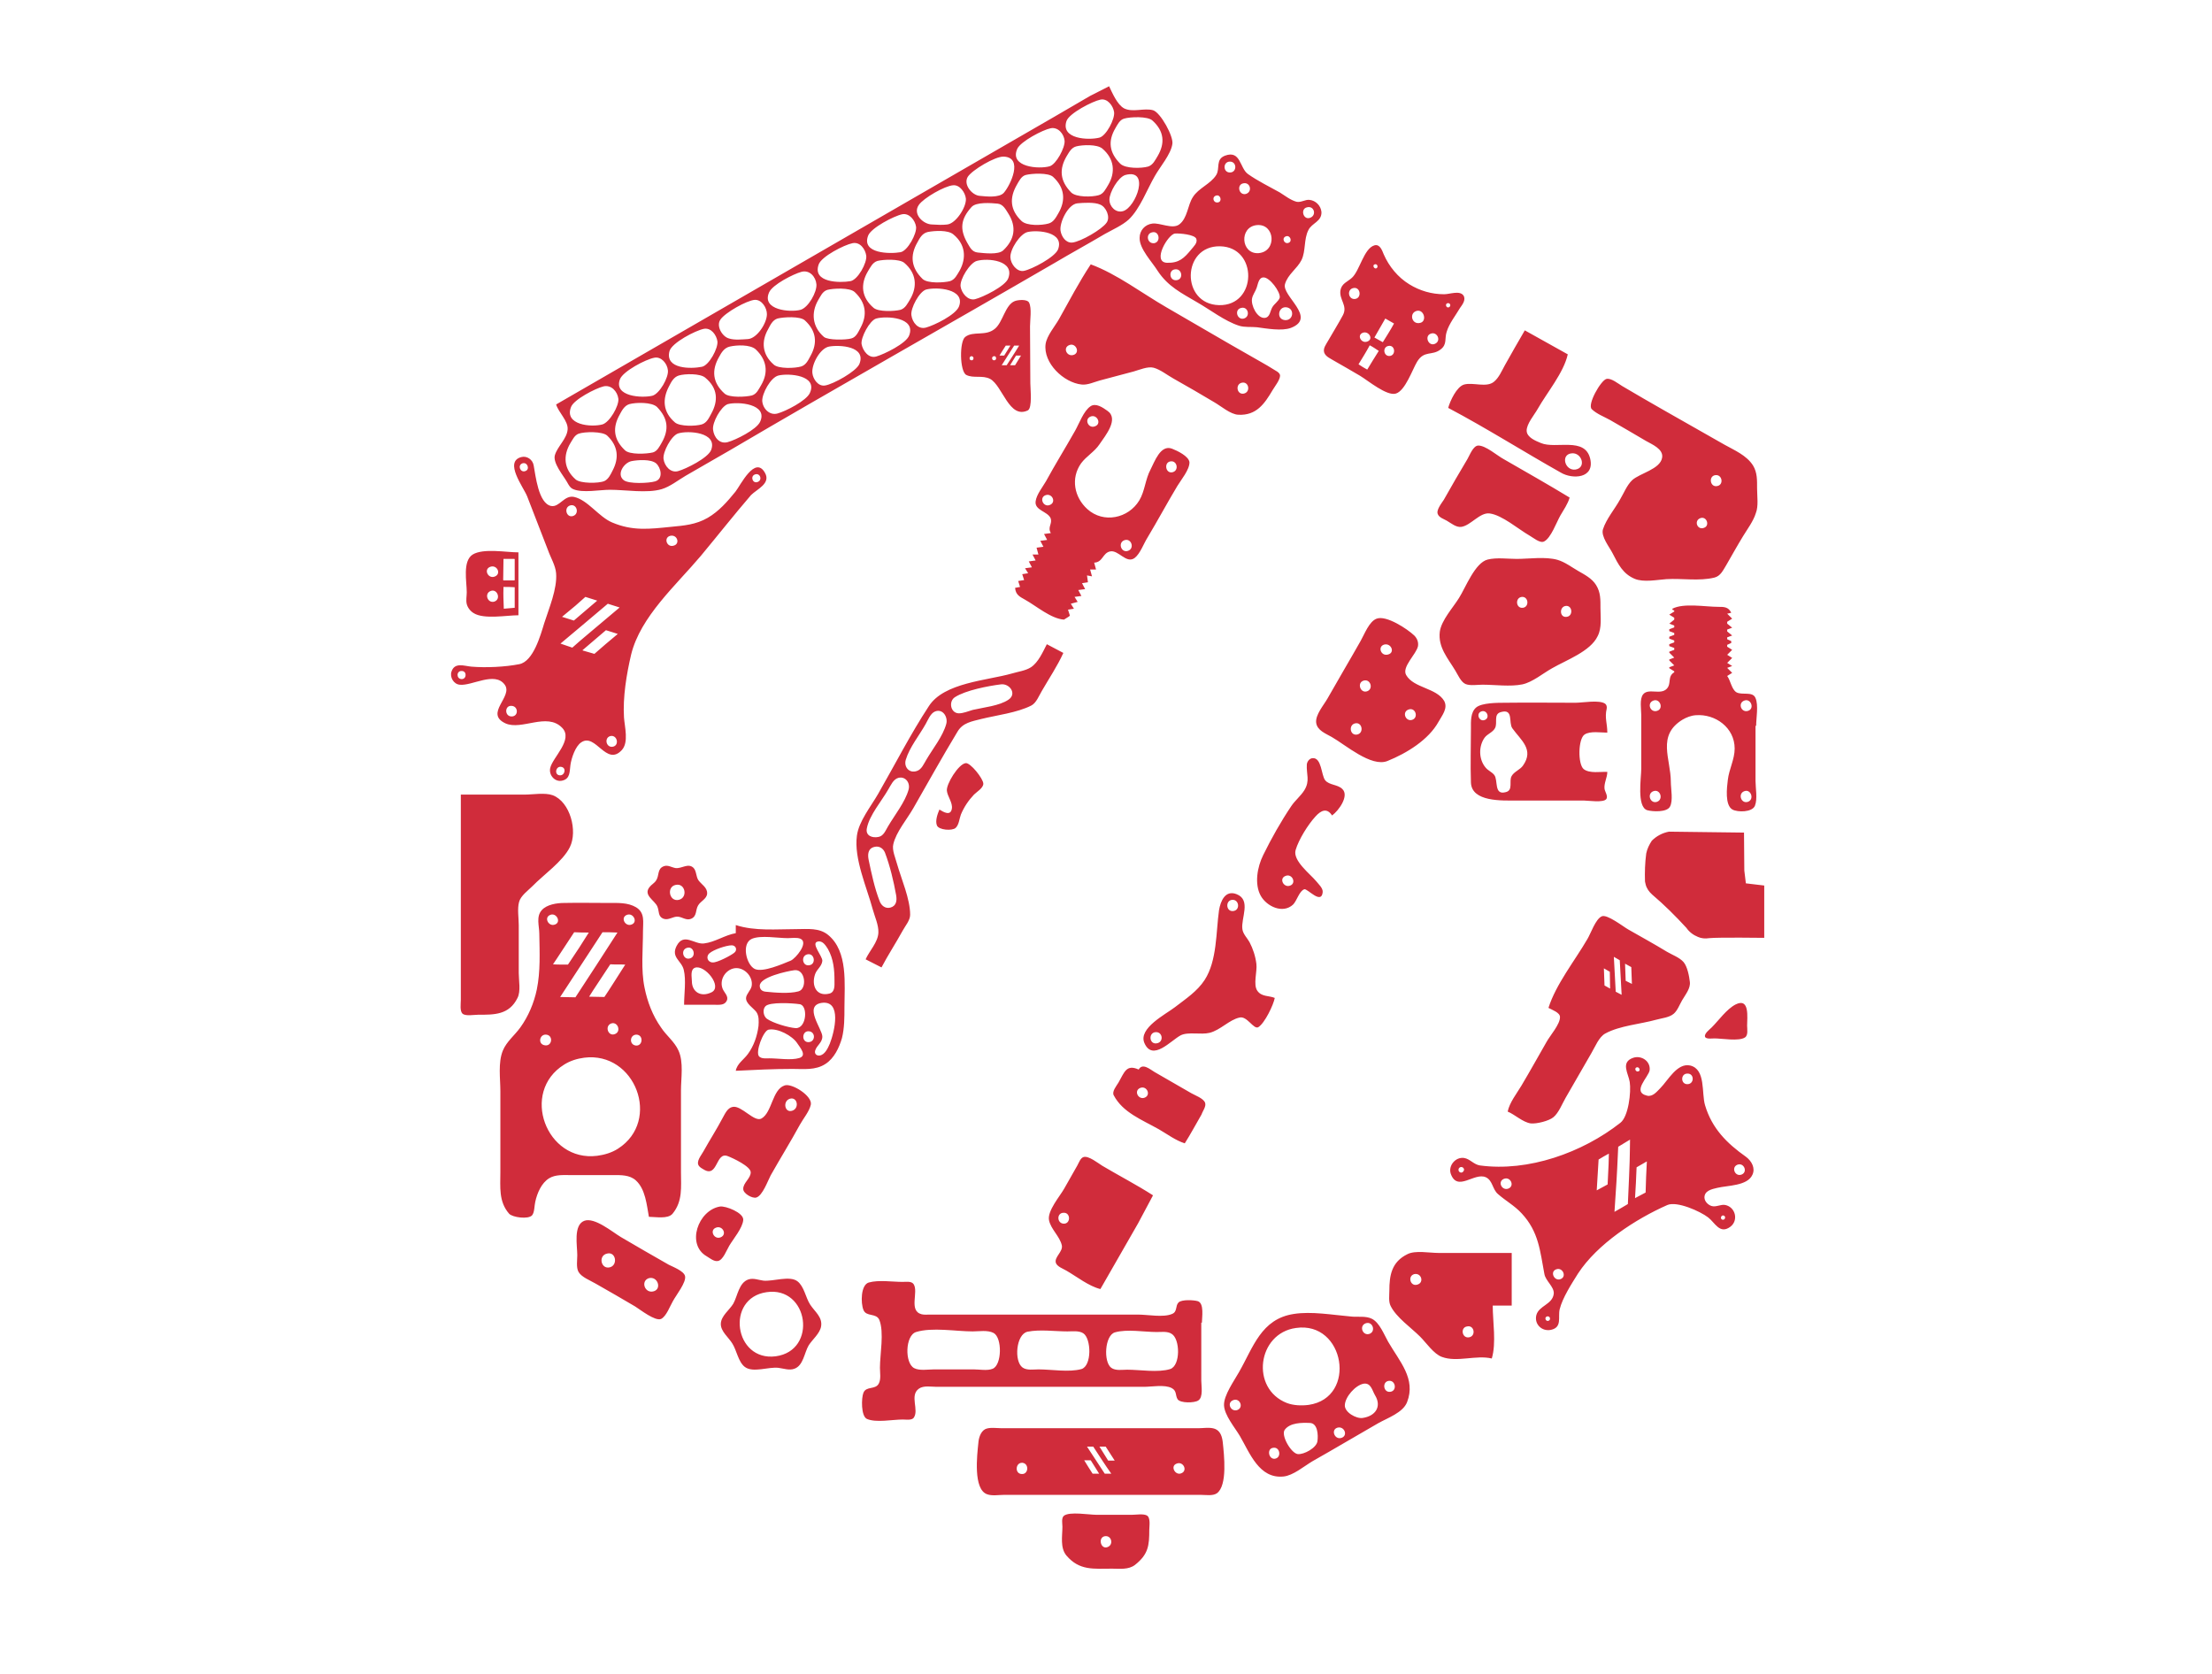 <?xml version="1.0" encoding="utf-8"?>
<!-- Generator: Adobe Illustrator 25.4.1, SVG Export Plug-In . SVG Version: 6.00 Build 0)  -->
<svg version="1.1"
	 id="Red_Parts" inkscape:version="1.1 (c68e22c387, 2021-05-23)" xmlns:inkscape="http://www.inkscape.org/namespaces/inkscape" xmlns:sodipodi="http://sodipodi.sourceforge.net/DTD/sodipodi-0.dtd" xmlns:svg="http://www.w3.org/2000/svg"
	 xmlns="http://www.w3.org/2000/svg" xmlns:xlink="http://www.w3.org/1999/xlink" x="0px" y="0px" viewBox="0 0 710.4 537.6"
	 style="enable-background:new 0 0 710.4 537.6;" xml:space="preserve">
<style type="text/css">
	.st0{fill:#D02C3B;}
</style>
<path class="st0" d="M370.3,35.4c-2.9-0.8-6.5,0.8-9.3-0.6c-2.2-1.2-3.8-5-4.8-7.1l-6.1,3.1l-11.5,6.7l-36.2,20.9l-123.8,71.5
	c0.8,2.6,3.9,5.3,3.7,8c-0.2,3-3.3,5.5-4.1,8.3c-0.7,2.5,2.7,6.5,3.9,8.6c0.5,0.9,1,1.9,2,2.3c3,1.3,8.5,0.2,11.8,0.2
	c5,0,11.9,1.2,16.6-0.2c2.7-0.8,5.3-2.9,7.7-4.3c4.8-2.8,9.6-5.5,14.4-8.3c34.5-20.3,69.4-39.9,104-60c5.4-3.2,10.9-6.2,16.3-9.4
	c2.5-1.4,5.5-2.7,7.6-4.6c3.6-3.4,5.9-9.7,8.4-14c1.7-3,5.1-6.9,5.6-10.2C377,43.9,372.7,36.1,370.3,35.4z M342.5,38.9
	c0.8-2.5,8.4-6.4,10.9-6.9c2.3-0.5,4.1,2,4.4,4c0.3,2.2-2.5,7.6-4.7,8.2C349.6,45.1,340.6,44.7,342.5,38.9z M326.7,47.8
	c1.1-2.4,8.2-6.1,10.7-6.6h0c2.4-0.5,4.3,1.8,4.5,4c0.2,2.2-2.7,7.6-4.8,8.2C333.7,54.4,324.1,53.7,326.7,47.8z M230.9,114.7
	c0.8-1.5,1.7-3,3.5-3.4c2.2-0.5,6.5-0.7,8.3,0.9c3.6,3.4,4.1,7.4,1.8,11.4c-0.8,1.3-1.4,2.9-3,3.4c-1.9,0.5-7.3,0.8-8.8-0.6
	C228.8,122.9,228.5,118.9,230.9,114.7z M228.4,132.9c-0.7,1.3-1.4,2.9-3,3.4c-2,0.6-7,0.7-8.6-0.6c-4-3.4-4.1-7.6-1.9-11.7
	c0.7-1.4,1.5-2.9,3.1-3.4c2-0.6,6.9-0.7,8.5,0.7C230.6,124.7,230.7,128.8,228.4,132.9z M246.7,105.7c0.7-1.3,1.4-2.9,3-3.4
	c2-0.5,7.3-0.8,8.8,0.6c3.7,3.4,4.1,7.3,1.8,11.4c-0.7,1.3-1.4,2.9-3,3.4c-2,0.6-7.3,0.8-8.8-0.6
	C244.8,113.9,244.4,109.7,246.7,105.7z M262.7,96.5c0.8-1.3,1.4-2.9,3-3.4c1.9-0.5,7.2-0.8,8.8,0.7c3.6,3.4,4.1,7.3,1.9,11.4
	c-0.7,1.3-1.4,3.1-3,3.5c-1.7,0.5-7.5,0.6-8.8-0.5C260.8,104.9,260.5,100.4,262.7,96.5z M278.7,87.2c0.8-1.3,1.5-2.9,3.1-3.4
	c2-0.5,7-0.7,8.6,0.6c3.9,3.3,4.3,7.6,1.9,11.7c-0.8,1.3-1.5,2.9-3.1,3.4c-2,0.5-7,0.7-8.6-0.6C276.6,95.5,276.3,91.3,278.7,87.2z
	 M294.6,77.9c0.8-1.5,1.6-3,3.4-3.4c2.1-0.4,6.5-0.7,8.2,0.8c3.9,3.2,4.2,7.6,2,11.6c-0.8,1.3-1.5,2.9-3.1,3.4
	c-2,0.5-7.2,0.8-8.8-0.7C292.6,86,292.2,82.1,294.6,77.9z M312,66.5c1.5-1.7,6.3-1.3,8.4-1.1h0c1.8,0.2,2.6,1.9,3.5,3.3
	c2.6,4.2,2,8.2-1.7,11.7c-1.6,1.5-6.1,0.9-8.2,0.7c-1.9-0.2-2.5-1.7-3.4-3.2C308.2,73.6,308.5,70.4,312,66.5z M326.6,59.3
	c0.7-1.2,1.4-2.7,2.8-3.1h0c1.9-0.5,7.3-0.8,8.8,0.6c3.8,3.5,4.1,7.6,1.7,11.7c-0.8,1.4-1.6,2.9-3.2,3.3c-2.1,0.6-6.9,0.8-8.6-0.8
	C324.4,67.5,324.1,63.6,326.6,59.3z M310.8,56.8c1.4-2.2,8.8-6.6,11.5-6.5c6.5,0.2,2.2,9.2,0.1,11.6c-1.5,1.7-5.7,1.2-7.8,1
	C312.2,62.7,309.3,59.3,310.8,56.8z M295.1,65.8c1.5-2.2,8.3-6.1,11-6.3c2.2-0.2,3.9,2.4,4.1,4.3c0.2,2.7-3.2,8-6,8.3
	c-1.6,0.2-3.2,0.1-4.8,0C296.5,72.1,293,68.7,295.1,65.8z M278.8,75.7c0.9-2.5,8.4-6.4,11-6.9c2.3-0.4,4.1,2,4.4,4
	c0.3,2.2-2.7,7.8-5,8.2C285.8,81.6,276.6,81.5,278.8,75.7z M262.9,85c0.8-2.6,8.3-6.4,10.9-6.9c2.4-0.5,4.1,1.9,4.4,4
	c0.3,2.3-2.7,7.8-5.1,8.2C269.7,90.9,260.9,90.8,262.9,85z M247,93.9c1.1-2.5,7.8-5.9,10.4-6.6c2.6-0.7,4.6,1.6,4.8,4
	c0.2,2.5-2.6,7.5-5.1,8.2C253.8,100.4,244.5,99.6,247,93.9z M231.4,102.6c1.5-2.2,8.4-6.1,11-6.3c2.3-0.1,3.9,2.6,3.9,4.6
	c0,2.9-3.2,7.8-6.1,8c-1.8,0.1-4.3,0.4-6.1-0.2C231.9,108.1,229.9,104.6,231.4,102.6z M215,112.8c0.7-2.7,8.4-6.7,11.1-7.2h0
	c2.3-0.4,4,2,4.3,4c0.3,2.2-2.7,7.8-5,8.2C222,118.5,213.5,118.6,215,112.8z M199.1,121.8c1-2.6,8.3-6.4,11-6.9
	c2.3-0.5,4.2,1.9,4.4,4c0.3,2.3-2.7,7.6-5,8.2C206.2,127.9,197,127.4,199.1,121.8z M183.4,130.7c0.9-2.4,7.9-6,10.4-6.6h0
	c2.5-0.6,4.5,1.6,4.8,4c0.2,2.3-2.8,7.5-5.1,8.2C189.9,137.3,181.1,136.5,183.4,130.7z M196.7,151.2c-0.6,1.2-1.3,2.7-2.6,3.3
	c-1.9,0.8-7.7,0.8-9.2-0.5c-3.9-3.4-4.1-7.7-1.7-11.7c0.7-1.1,1.3-2.5,2.6-3c1.9-0.7,7.7-0.8,9.2,0.6
	C198.5,143.2,198.9,147.1,196.7,151.2z M210.4,154.6c-2,0.6-8.5,0.9-10.1-0.4c-2.4-1.9,0.1-5.6,2.5-6.1c2-0.4,6.2-0.7,7.9,0.7
	C212.3,150.2,213.1,153.8,210.4,154.6z M212.5,142.2c-0.7,1.2-1.4,2.7-2.8,3.1c-2,0.5-7.5,0.8-9-0.7c-3.7-3.5-4-7.3-1.7-11.4
	c0.7-1.3,1.5-2.9,3.1-3.4c2.1-0.6,7.2-0.7,8.9,0.9C214.6,134.4,214.9,138,212.5,142.2z M228.4,144.5c-1,2.6-8.1,6.1-10.6,6.8
	c-2.4,0.7-4.4-1.6-4.7-3.9c-0.3-2.2,2.5-7.5,4.7-8.2C221,138.2,230.5,138.8,228.4,144.5z M244.1,135.5c-1.2,2.5-7.8,5.8-10.4,6.5
	c-2.6,0.7-4.4-1.5-4.7-4c-0.3-2.3,2.5-7.4,4.7-8.2C237,128.9,246.8,129.7,244.1,135.5z M260.1,126.2c-1.1,2.5-7.8,5.9-10.4,6.6
	c-2.5,0.7-4.7-1.5-4.9-4c-0.1-2.4,2.7-7.6,5.2-8.2v0C253.3,119.8,262.7,120.5,260.1,126.2z M276,116.9c-1,2.4-8.4,6.5-11,6.9
	c-2.2,0.4-3.9-2-4.1-4c-0.3-2.8,2.5-8,5.4-8.5v0C269.7,110.7,278.3,111.2,276,116.9z M292,107.7c-0.9,2.6-8.1,6.1-10.6,6.8
	c-2.4,0.7-4.3-1.8-4.7-4c-0.3-2.1,2.6-7.6,4.7-8.2C284.7,101.4,294.2,101.9,292,107.7z M308,98.4c-1,2.7-8,6.1-10.6,6.8
	c-2.5,0.7-4.4-1.6-4.7-4c-0.3-2.2,2.5-7.5,4.7-8.2h0C300.7,92.1,310.1,92.7,308,98.4z M323.8,89.4c-0.9,2.5-8.2,6.1-10.7,6.7
	c-2.3,0.5-4.3-2-4.6-4.1c-0.3-2.3,3-7.6,5.2-8.2C317.2,82.8,326,83.6,323.8,89.4z M339.8,80.1c-1,2.5-8.4,6.4-11,6.9
	c-2.2,0.4-4.2-2.2-4.3-4.3c-0.2-2.5,3.1-7.7,5.6-8.2C333.4,73.8,341.9,74.5,339.8,80.1z M355.4,71.5c-1.5,2.2-8.3,6.1-11,6.4
	c-2.1,0.2-3.5-1.9-3.8-3.8c-0.4-2.6,2.4-8.5,5.4-8.8h0c1.9-0.2,5.6-0.4,7.3,0.4C355.2,66.4,356.7,69.7,355.4,71.5z M352.8,62.7
	c-2.1,0.6-7.2,0.7-8.8-0.9c-3.6-3.7-3.9-7.5-1.4-11.7c0.8-1.3,1.5-2.7,3.1-3.1c2-0.5,6.6-0.7,8.3,0.7c3.9,3.3,4.3,7.7,1.9,11.7
	C355.1,60.7,354.4,62.3,352.8,62.7z M360.7,67.8c-2.3,0.7-4.4-1.4-4.4-3.7c0-2.3,2.8-7.2,5.1-7.9C369.5,54,364.8,66.6,360.7,67.8z
	 M371.8,50.1c-0.8,1.3-1.5,2.9-3.1,3.4c-2.1,0.6-7.2,0.7-8.9-0.9c-3.6-3.6-4-7.3-1.6-11.4c0.7-1.2,1.4-2.7,2.8-3.1
	c2-0.6,7.6-0.8,9.1,0.6C373.9,42.1,374.2,46,371.8,50.1z M231.2,387.5c-7,1.2-10.9,12.2-4.2,16c1,0.6,2.3,1.7,3.5,1.5
	c1.7-0.2,2.9-3.6,3.7-4.9c1.3-2.2,4.3-5.7,4.5-8.3C238.9,389.5,233,387.2,231.2,387.5z M231.4,397.4c-2.1,0.8-3.6-2.3-1.5-3.1
	C232,393.4,233.7,396.5,231.4,397.4z M252,348.6c-4,1.3-4,8.6-7.4,10.6c-2.3,1.4-6.5-4.3-9.3-3.7c-1.7,0.3-2.5,2.3-3.3,3.7
	c-1.9,3.6-4.1,7-6.1,10.6c-0.7,1.3-2.5,3.3-1.4,4.7c0.4,0.5,1,0.8,1.5,1.1c4.6,2.8,3.8-5.8,7.7-4.3c1.6,0.6,7.4,3.3,7.4,5.2
	c0,2-2.5,3.4-2.4,5.4c0,1.4,2.9,3.1,4.2,2.7c2-0.6,3.7-5.4,4.6-7.1c3.1-5.5,6.4-10.8,9.4-16.3c1.1-2,3-4.2,3.5-6.4
	C261,352,254.3,347.8,252,348.6z M254.5,356.7c-2.5,0.9-3.2-3-0.9-3.8C256.1,352.1,256.8,355.9,254.5,356.7z M220,409.8
	c-0.4-1.6-3.8-2.9-5.2-3.6c-5.1-2.9-10.3-5.9-15.4-8.9c-2.7-1.6-8.5-6.5-11.8-5.2c-3.5,1.4-2.2,8-2.2,11c0,1.6-0.4,4,0.4,5.4
	c1,1.7,3.7,2.7,5.4,3.7c4.3,2.4,8.5,4.9,12.8,7.4c1.6,1,6.4,4.8,8.3,4c1.7-0.8,2.9-4.2,3.8-5.7C217.1,416,220.5,411.8,220,409.8z
	 M195.9,407c-2.9,0.8-3.9-3.8-0.9-4.4C197.8,401.9,198.5,406.3,195.9,407z M210,414.7c-2.9,0.9-4.4-3.3-1.6-4.2
	C211.2,409.8,212.6,413.9,210,414.7z M260.2,419c-1.5-2.3-1.9-5.8-4.1-7.5c-2.5-1.9-7.8,0.1-10.9-0.2c-1.6-0.2-3.2-0.9-4.8-0.4l0,0
	c-3.1,1-3.5,5.3-4.9,7.8c-1.2,2-3.9,3.9-4,6.4c-0.1,2.5,2.5,4.4,3.7,6.4c1.4,2.2,1.9,5.9,4,7.5c2.6,2,7.7-0.1,10.8,0.3
	c1.6,0.2,3.5,0.9,5.1,0.3c2.9-1,3.2-5.1,4.6-7.5c1.2-1.9,3.6-3.8,4-6.1C264.2,423,261.7,421.3,260.2,419z M249.1,435.6
	c-13.3,1.7-16.2-18.7-2.9-20.6C259.7,413,262.7,433.8,249.1,435.6z M386,424.8c0-1.7,0.8-6.2-1.3-6.9c-1.3-0.4-5.2-0.6-6.2,0.4
	c-1.1,1.1-0.3,3-2.1,3.7c-2.8,1.2-7.8,0.2-10.9,0.2h-66.9c-0.8,0-1.8,0.1-2.6-0.1c-4.3-1.1-0.9-7.2-2.6-9.7c-0.7-1-2.4-0.7-3.5-0.7
	c-3.3,0-7.7-0.7-10.9,0.2c-2.6,0.8-2.6,6.6-1.7,8.8c0.9,2.3,4.1,0.9,5.1,3.2c1.6,4,0.2,11,0.2,15.4c0,1.5,0.4,3.7-0.4,5.1
	c-1.1,2-4,0.7-4.9,2.9c-0.7,1.7-0.8,7.5,1.1,8.4c2.9,1.3,8.3,0.2,11.5,0.2c1,0,2.8,0.3,3.5-0.5c1.9-2.5-1.4-7.2,1.7-9.4
	c1.5-1.1,4-0.6,5.7-0.6h13.8h52.8c2.5,0,6.6-0.8,8.9,0.4c1.7,0.9,1.1,2.3,1.9,3.6c0.9,1.3,5.4,1.2,6.6,0.4c1.7-1,1-4.7,1-6.4V424.8z
	 M318.8,439.6c-1.7,0.7-4.2,0.2-6.1,0.2H300c-1.9,0-4.7,0.5-6.4-0.4c-3.1-1.6-2.9-10.5,0.6-11.6c5.2-1.6,12.8-0.2,18.2-0.2
	c2,0,4.8-0.5,6.7,0.5C321.9,429.6,321.8,438.4,318.8,439.6z M347.3,439.7c-4,1.1-9.6,0.1-13.8,0.1c-1.5,0-3.7,0.4-5.1-0.6
	c-2.8-2-2.1-10.7,1.6-11.5v0c4-0.8,8.8-0.1,12.8-0.1c1.6,0,3.7-0.3,5.1,0.6C350.5,429.9,350.7,438.7,347.3,439.7z M375.8,439.7
	c-3.9,1.2-9.7,0.2-13.8,0.2c-1.6,0-3.7,0.4-5.1-0.6c-2.6-1.9-2.1-10.5,1.2-11.4c3.9-1.1,9.4-0.1,13.4-0.1c1.5,0,3.5-0.3,4.8,0.6
	C379,430,379.2,438.6,375.8,439.7z M354,374.4c-1.3-0.8-4.4-3.3-6-2.8c-1,0.3-1.5,1.8-2,2.7c-1.4,2.5-2.8,4.9-4.2,7.4
	c-1.4,2.5-5.5,7.2-4.9,10.2c0.6,2.9,3.4,5.1,4.1,8c0.5,2.1-2.5,3.8-1.9,5.7c0.4,1.2,2.4,1.9,3.4,2.5c3.3,1.9,7.2,5,10.9,5.9
	l12.1-21.1l4.8-9C365,380.5,359.4,377.6,354,374.4z M341.6,393c-2.2-0.1-2.3-3.5,0-3.5C343.9,389.4,343.9,393.1,341.6,393z
	 M387,354.1c-0.6-1.4-3.2-2.3-4.4-3l-11.8-6.8c-1.5-0.9-3.9-3-5.1-0.8c-4-1.8-4.6,0.9-6.5,4.2c-0.6,1-2.2,2.9-1.5,4.1
	c2.9,5.5,9,7.8,14.5,10.9c2.6,1.5,5.4,3.6,8.3,4.5c1.9-3,3.6-6.2,5.4-9.3C386.2,356.9,387.5,355.3,387,354.1z M367.7,352.5
	c-2.1,0.9-3.7-2.2-1.5-3.1C368.3,348.6,369.7,351.6,367.7,352.5z M409.4,320.5c-1.9-0.8-4.2-0.3-5.6-2.3c-1.4-2,0-6.2-0.3-8.6
	c-0.3-2.5-1.1-4.9-2.2-7c-0.7-1.3-2.1-2.6-2.3-4.2c-0.5-3.5,2.9-9.3-1.8-11.2c-3.7-1.5-5.2,2.2-5.7,5.1c-1,7.1-0.6,16.2-4.6,22.4
	c-2.4,3.7-6.1,6.1-9.6,8.8c-3,2.3-11.7,6.7-9.8,11.4c2.6,6.2,8.6-0.8,11.7-2.4c2.4-1.2,6.5-0.1,9.3-0.8c3.5-0.9,6.3-4.2,9.6-4.9
	c2.4-0.6,4.5,3.9,6,3.1C406.2,328.6,409,322.7,409.4,320.5L409.4,320.5z M371.3,335.1c-2.2,0.2-2.5-3.3-0.3-3.6
	C373.5,331.2,373.9,334.9,371.3,335.1z M396,292.6c-2.3,0.2-2.5-3.4-0.3-3.6C398,288.8,398.4,292.4,396,292.6z M431.1,253.4
	c-1.5-1.5-4.2-1.2-5.5-2.8c-1.3-1.6-1.1-7.4-4.1-7.1c-1,0.1-1.7,1.1-1.8,2c-0.2,3.2,1.1,5.2-0.8,8.3c-1.2,1.9-3,3.3-4.2,5.1
	c-3.3,4.9-6.4,10.4-9,15.7c-1.9,3.8-2.9,9.3-0.8,13.1c1.9,3.4,7.1,5.9,10.4,2.8c1.2-1.2,2-4.4,3.6-4.9c1-0.3,5.5,5.1,5.9,0.9
	c0.1-1.3-1.4-2.6-2.1-3.5c-1.9-2.3-7.6-6.6-6.6-10c1-3.4,4-8.2,6.4-10.8c1.8-2,3.7-2.8,5.3-0.3C429.9,260.4,433.4,255.6,431.1,253.4
	z M414.4,284.4c-2.1,0.9-3.8-2.3-1.5-3.1C415,280.5,416.4,283.6,414.4,284.4z M463.8,225.1c-2.5-4.2-9.8-4.1-12.2-8.3
	c-1.5-2.6,3.3-6.7,3.8-9.3c0.2-1.3-0.3-2.5-1.2-3.4c-2.2-2.1-9-6.6-12.1-5.4c-2.4,0.9-3.9,5-5.1,7.1c-3.5,6.2-7.2,12.4-10.7,18.6
	c-1.2,2.1-3.9,5.2-3.6,7.7c0.3,2.5,3.1,3.5,5,4.6c4.4,2.5,12.7,9.8,17.9,7.7c6.2-2.5,13.2-6.8,16.4-12.6
	C463.1,229.8,465.1,227.5,463.8,225.1z M435.9,235.9c-2.4,0.5-2.9-3.2-0.6-3.6C437.5,231.9,438.1,235.4,435.9,235.9z M439.1,222
	c-2.2,0.8-3.4-2.7-1.2-3.4C440.1,217.9,441.2,221.2,439.1,222z M445.8,210.2c-2.3,0.7-3.5-2.6-1.2-3.2
	C446.8,206.5,448.1,209.6,445.8,210.2z M453.5,231.2c-2.1,0.6-3.3-2.5-1.2-3.3C454.6,227,455.7,230.5,453.5,231.2z M514,195.3
	c0-2.6,0.1-5-1.4-7.4c-1.3-2.1-3.6-3.3-5.7-4.5c-2.1-1.2-4.3-2.9-6.7-3.6c-3.9-1.1-9.1-0.3-13.1-0.3c-2.9,0-6.4-0.5-9.3,0.2v0
	c-4.1,1-7.1,9-9.2,12.3c-1.9,3.1-5.7,7.2-6.2,10.9c-0.6,5,2.6,8.5,5,12.5c0.8,1.3,1.8,3.7,3.3,4.3c1.5,0.6,3.8,0.2,5.4,0.2
	c4,0,8.9,0.7,12.8-0.1c3.3-0.7,6.7-3.6,9.6-5.2c4.5-2.6,12.3-5.4,14.6-10.3C514.5,201.6,514,198.2,514,195.3z M489.1,195.2
	c-2.3,0.3-2.6-3.3-0.3-3.5C490.9,191.6,491.2,194.9,489.1,195.2z M503.2,198.1c-2.4,0.4-2.5-3.3-0.3-3.5
	C505,194.4,505.3,197.8,503.2,198.1z M508.6,247c-1.9-1.6-1.8-9.7,0.3-11.1c1.8-1.2,5.3-0.6,7.3-0.6c0-3-0.9-4.7-0.2-7.7
	c0.1-0.6,0-1.2-0.5-1.6c-1.9-1.3-7.2-0.3-9.5-0.3c-7.6,0-15.1-0.1-22.7,0c-2.3,0-7.4,0-9.2,1.5c-1.9,1.6-1.7,4.6-1.7,6.8
	c0,5.7-0.2,11.5,0,17.3c0.2,6.3,10.1,5.8,14.4,5.8h21.8c1.4,0,6.4,0.8,7.3-0.5c0.6-0.9-0.5-2.4-0.6-3.3c-0.2-1.8,0.9-3.6,0.9-5.4
	C514.1,247.8,510.5,248.5,508.6,247z M475.7,228.5c1.8-0.7,2.9,2,1.2,2.7C475.1,232,473.9,229.2,475.7,228.5z M489.1,245.9
	c-0.9,1.3-2.8,1.9-3.6,3.3c-1,1.6,0.6,4.6-1.9,5.2c-3.9,1.1-2.4-3.8-3.7-5.5c-0.8-1-2-1.4-2.8-2.4c-2.2-2.6-2.3-6.8-0.3-9.6
	c0.9-1.2,2.6-1.7,3.3-3c1-1.7-0.6-4.5,1.9-5.2c4.2-1.2,2.4,3.4,3.7,5.2C488.4,237.7,492.8,240.7,489.1,245.9z M564,233.1
	c0-2.5,0.8-6.6-0.2-8.9c-0.9-2.3-4.4-0.8-6.2-1.9c-1.5-1-1.8-3.7-2.9-5.2l1.6-1l-1.6-1.6l1.6-0.6l-1.6-1l1.6-1.6l-1.6-1l1.6-1.6
	l-1.6-1v-0.6l1.3-0.6v-0.6l-1.3-0.6v-0.6l1.6-0.6l-1.6-1.3v-0.6l1.6-0.6l-1.6-1.3v-0.6l1.6-1l-1.6-1.6l1.3-0.3
	c-0.9-1.9-2.3-1.9-4.2-1.9c-4.1,0-11.1-1.3-14.7,0.6h0v0.3l0.6,0.3v0.3l-1.6,1l1.6,1v0.6l-1.6,1.3l1.6,0.6v0.6l-1.6,0.6v0.6l1.6,0.6
	v0.6l-1.6,0.6v0.6l1.6,0.6v0.6l-1.6,0.6v0.6l1.6,0.6v0.6l-1.6,0.6v0.3l1.6,1.6l-1.6,0.6v0.3l1.6,1.6l-1.6,0.6v0.3l1.6,1v0.3
	c-2.3,1.4-0.8,3.6-2.4,5.3c-2,2.1-5.9-0.3-7.6,1.8c-1.2,1.5-0.6,4.8-0.6,6.6v17.3c0,2.9-1.5,12.2,1.9,13.3c1.8,0.5,6.3,0.7,7.3-1.1
	c1.1-1.9,0.3-5.8,0.3-8c0-7.4-4.6-14.9,3.8-20c1.2-0.7,2.7-1.3,4.2-1.4c6.3-0.5,12.5,4,12.5,10.7c0,3.5-1.8,6.6-2.2,10.1
	c-0.3,2.4-1,8.1,1.5,9.5c1.7,0.9,6.3,0.9,7.2-1.2c0.9-2.2,0.2-5.7,0.2-8V233.1z M532.2,257.5c-2.2,0.8-3.4-2.6-1.2-3.4
	C533.2,253.3,534.3,256.7,532.2,257.5z M532.2,228.3c-2.2,0.7-3.4-2.5-1.2-3.3C533.1,224.2,534.4,227.6,532.2,228.3z M561.4,257.5
	c-2.2,0.8-3.4-2.6-1.2-3.4C562.3,253.3,563.5,256.7,561.4,257.5z M561.4,228.3c-2.2,0.7-3.4-2.5-1.2-3.3
	C562.3,224.2,563.6,227.6,561.4,228.3z M542.7,315.3c-0.2-1.8-0.8-4.9-2-6.3c-1.3-1.5-3.6-2.3-5.3-3.3c-4.1-2.5-8.3-4.8-12.5-7.2
	c-1.6-0.9-6.8-5-8.5-4.2c-2,0.9-3.5,5.5-4.6,7.3c-4,6.9-10.1,14.5-12.5,22.1c1.1,0.6,3.7,1.5,3.7,2.9c0.1,2.3-3.2,6-4.3,8
	c-2.7,4.7-5.3,9.4-8.1,14.1c-1.5,2.5-3.8,5.4-4.4,8.3c2.4,1,4.8,3.4,7.4,3.8c1.9,0.2,5.9-0.8,7.3-2c1.7-1.4,2.8-4.3,3.9-6.2
	c2.8-4.8,5.5-9.6,8.3-14.4c1.2-2,2.4-5.2,4.5-6.3c4.6-2.5,11.3-3,16.3-4.4c1.8-0.5,4.2-0.7,5.6-1.9c1.2-1,1.9-2.9,2.7-4.3
	C541.3,319.4,543,317.4,542.7,315.3z M515.3,316.5c-0.1-1.8-0.1-3.7-0.2-5.5l1.9,1.1c0,1.8,0.1,3.6,0.1,5.4L515.3,316.5z
	 M518.9,318.5l-0.6-11.2l1.9,1.1l0.6,11.1L518.9,318.5z M522.1,315c-0.1-1.8-0.1-3.7-0.2-5.5l2,1.1c0.1,1.8,0.1,3.6,0.2,5.4
	L522.1,315z M485.6,402.4h-23.7c-2.8,0-7.4-0.9-9.9,0.4c-5.1,2.5-5.8,6.8-5.8,11.8c0,1.5-0.3,3.4,0.4,4.8c1.8,3.7,6.6,7,9.5,9.9
	c1.9,1.9,4.4,5.6,7,6.5c4.8,1.8,11-0.7,16,0.5c1.5-5,0.3-11.8,0.3-17h6.1V402.4z M455.1,412.6c-2.2,0.6-3.1-2.8-0.9-3.4
	C456.5,408.7,457.5,412,455.1,412.6z M471.8,429.5c-2.3,0.4-2.9-3.2-0.6-3.5C473.5,425.5,474.1,429.1,471.8,429.5z M392.7,463.2
	c-0.2-1.7-0.7-3.6-2.5-4.3c-1.6-0.6-3.8-0.2-5.4-0.2h-11.2h-39h-12.8c-1.6,0-4-0.4-5.4,0.3h0c-1.5,0.8-2.1,2.9-2.2,4.5
	c-0.4,3.8-1.7,14.8,2.8,16.4c1.6,0.6,3.8,0.2,5.4,0.2h11.5h39h12.8c1.5,0,3.8,0.4,5.1-0.5C394.3,477.1,393.1,467.1,392.7,463.2z
	 M328.1,473.4c-2.3-0.1-2-3.8,0.3-3.6C330.6,470.1,330.3,473.6,328.1,473.4z M350.9,473.3c-0.9-1.4-1.8-2.8-2.7-4.3
	c0.7,0,1.5,0,2.1,0l2.7,4.3H350.9z M354.8,473.3c-1.9-2.9-3.8-5.8-5.7-8.7h2c1.9,2.9,3.8,5.9,5.8,8.7
	C355.2,473.3,356.7,473.3,354.8,473.3z M355.9,469.1c-0.9-1.5-1.9-3-2.8-4.5c0.8,0,1.3,0,2,0c0.9,1.4,2,3.1,2.9,4.5H355.9z
	 M379.3,473.2c-1.9,0.7-3.5-2.3-1.5-3.1C380,469.1,381.6,472.4,379.3,473.2z M368.3,486.7c-1.2-0.6-3.4-0.2-4.7-0.2h-11.5
	c-2.3,0-8.6-1.1-10.4,0.3c-0.9,0.7-0.5,2.6-0.5,3.5c0,3-0.8,6.8,1.3,9.3c4.2,4.9,8.7,4.2,14.7,4.2c2.4,0,5.2,0.4,7.3-1.2
	c4.3-3.4,4.6-6.2,4.6-11.3C369.1,490.2,369.6,487.4,368.3,486.7z M355.6,496.9c-2.1,0.7-3-3-0.9-3.5
	C357,492.9,357.8,496.2,355.6,496.9z M445.8,430.9c-1.3-2.3-2.7-6-5.1-7.3c-2.1-1.1-4.8-0.5-7-0.8c-5.8-0.5-12.5-1.7-18.2-0.8h0
	c-10.5,1.6-13,10.7-17.6,18.7c-1.5,2.7-4.9,7.4-4.8,10.6c0.1,3.2,3.5,7.2,5.1,9.9c3.2,5.5,6.2,13.8,14,13c3.1-0.3,6.6-3.3,9.3-4.9
	c7.1-4,14.1-8.2,21.1-12.2c3-1.7,8-3.4,9.3-6.8C454.8,442.8,449.5,437.3,445.8,430.9z M397.5,452.8c-2.1,0.9-3.7-2.2-1.5-3.1
	C398.1,448.8,399.5,451.9,397.5,452.8z M438.6,425c2.2-0.8,3.4,2.6,1.2,3.4C437.6,429.1,436.4,425.8,438.6,425z M409.4,468.5
	c-2,0.2-2.6-3.2-0.6-3.5C411.1,464.5,411.7,468.2,409.4,468.5z M423.1,462.9c-0.3,2.1-4.3,4.3-6.3,4.1c-2.1-0.2-5.5-6-4.2-7.8
	c1.7-2.3,5.4-2.3,8-2.2C423.2,457,423.4,460.9,423.1,462.9z M420.3,451.2c-2.3,0.3-4.9,0.2-7-0.6c-11.8-4.6-9.5-22.4,2.9-24.1
	C431.9,424.2,436,448.9,420.3,451.2z M430.8,461.8c-2.2,0.7-3.5-2.7-1.2-3.3C431.8,458,433,461.1,430.8,461.8z M437.6,455.4
	c-2,0.3-5.8-1.8-5.7-4.1c0.1-2.7,3.4-6.4,6-6.9l0,0c2.4-0.4,2.8,2.2,3.7,3.7C443.8,451.7,441.8,454.8,437.6,455.4z M446.5,447
	c-2.2,0.3-2.7-3.1-0.6-3.5C448.2,443.1,448.8,446.7,446.5,447z M224.3,282.7c-0.8-1.2-0.6-3-1.6-4c-1.7-1.6-3.7,0.3-5.7,0.1
	c-1.3-0.2-2.5-1.1-3.8-0.6c-2.2,0.8-1.4,3-2.5,4.6c-0.6,0.9-1.5,1.3-2.1,2.1c-2.1,2.6,1.6,4.2,2.5,6.2c0.7,1.6,0.1,3.3,2.1,4
	c1.6,0.5,2.9-0.8,4.5-0.7c1.4,0.1,2.7,1.3,4.2,0.7c2-0.8,1.4-2.8,2.3-4.3c0.8-1.4,2.8-2.1,2.9-3.8
	C227.2,285,225.3,284.1,224.3,282.7z M218,289c-3.1,0.7-4-4.2-1-4.8C220.1,283.5,221,288.3,218,289z M245.7,151.9
	c-3.2-5.8-7.9,4-9.5,6c-2.6,3.2-5.3,6.3-8.9,8.4c-3.8,2.2-7.6,2.5-11.8,2.9c-6.9,0.7-12.3,1.4-18.9-1.4c-4.3-1.8-7.8-7.2-12.2-8.2
	c-3.2-0.7-4.7,3.4-7.4,2.9c-4.1-0.8-5-9.9-5.6-13c-0.3-1.9-2.2-3.2-4-2.7v0c-5.6,1.5,0.7,9.6,1.9,12.6c2.2,5.8,4.5,11.5,6.7,17.3
	c0.8,2.3,2.4,4.9,2.6,7.4c0.4,5-2.3,11.3-3.8,16c-1.2,3.9-3.5,12.3-8,13.2c-4.5,0.9-10.7,1.2-15.4,0.8c-2.3-0.2-5.4-1.5-6.4,1.6
	c-0.6,1.8,0.7,4,2.6,4.2c3.9,0.5,11.3-4.4,14.5,0c2.8,3.8-6.6,9.2,0.2,12.4c5.2,2.4,13.3-3.6,18.2,1.4c3.8,3.8-3.1,9.6-3.8,13
	c-0.5,2.3,1.6,4.6,3.9,4c2.6-0.6,2.3-3,2.6-5c0.3-2.2,1.6-6.1,3.5-7.3c4.6-3.1,8,7.9,13,2.5c2.3-2.5,0.9-7.5,0.7-10.5
	c-0.4-6.5,0.8-13.8,2.3-20.2c3-12.2,14.4-22.2,22.4-31.7c5.4-6.5,10.6-13.1,16.1-19.5C243.1,157.1,247.6,155.3,245.7,151.9z
	 M168.7,151.3c-1.6,0.6-2.6-1.9-0.9-2.5C169.4,148.3,170.3,150.8,168.7,151.3z M148.3,218.1c-1.8,0-1.8-2.7,0-2.6
	C150,215.5,149.9,218.1,148.3,218.1z M164.3,230.1c-2.3,0-2.3-3.6,0-3.4C166.5,226.8,166.6,230.1,164.3,230.1z M179.7,249
	c-1.8-0.2-1.2-3.1,0.6-2.7C182,246.6,181.4,249.2,179.7,249z M183.2,162.3c2.1-0.5,2.9,2.7,0.9,3.4
	C181.9,166.5,180.9,162.9,183.2,162.3z M188,191.7l3.8,1.2l-7.5,6.4l-3.8-1.2C184.9,194.5,185.1,194.3,188,191.7z M196.9,239.8
	c-2.2,0.5-3-2.8-0.9-3.4C198.2,235.9,199,239.3,196.9,239.8z M190.9,210l-3.8-1.1v-0.1c2.4-2.1,5.1-4.3,7.5-6.4
	c1.1,0.3,2.8,0.9,3.8,1.2C194.6,206.8,194.3,207,190.9,210z M183.8,208c-1.2-0.4-2.6-0.9-3.8-1.3c6.5-5.5,7.7-6.4,15.2-12.8
	c1.5,0.5,2.5,0.8,3.8,1.2C191.1,201.8,186.2,205.8,183.8,208z M216.1,175.3c-2,0.4-3-2.6-0.9-3.2
	C217.6,171.5,218.6,174.9,216.1,175.3z M243.3,154.8c-1.6,0.6-2.4-1.8-0.9-2.4C244.1,151.7,245,154.2,243.3,154.8z M560.7,371.5
	c-6.1-4.3-10.9-9.1-13.1-16.5c-1.2-3.9,0.3-11.6-4.8-12.8c-4.2-0.9-7.1,4.8-9.6,7.3c-1.1,1.1-2.4,2.8-4.2,2.4
	c-5.1-1.2,0.5-6,0.8-8.2c0.3-2.9-2.6-4.8-5.2-4h0c-4.3,1.4-1.6,5.1-1.2,7.8c0.5,3.2-0.4,11.1-3,13.1c-12.2,9.6-29.6,15.8-45.1,13.7
	c-2-0.3-3.2-2.1-5.1-2.4c-2.7-0.4-5.1,2.4-4.3,5c2.1,6.1,7.6-0.5,11.3,1.2c2.2,1,2.1,3.9,3.9,5.4c2.5,2.2,5.3,3.7,7.6,6.2
	c5.5,5.9,5.9,12.1,7.3,19.5c0.4,2.2,3.2,4.1,3,6.3c-0.4,3.5-4.8,3.8-5.6,6.9c-0.7,2.9,1.8,5.3,4.7,4.7c3.7-0.8,2.2-4.1,2.8-6.6
	c0.9-3.7,3.9-8.3,5.9-11.5c6.2-9.5,18.5-17.5,28.7-22c3.1-1.3,10.5,2,13.1,4c2.2,1.7,3.7,5.5,7.1,3c2.7-2,1.7-6.3-1.6-7
	c-1.5-0.3-3,0.8-4.5,0.3c-1.1-0.4-2.1-1.4-2.2-2.6c-0.1-2.3,2.4-2.8,4.1-3.2c3.3-0.8,9.7-0.6,11.3-4.2
	C563.8,375.2,562.6,372.9,560.7,371.5z M469.3,376.6c-0.5,0-0.9-0.4-0.9-0.9c0-0.5,0.4-0.9,0.9-0.9c0.5,0,0.9,0.4,0.9,0.9
	C470.1,376.2,469.7,376.6,469.3,376.6z M484.5,381.7c-2.1,0.9-3.7-2.2-1.5-3.1C485.1,377.8,486.5,380.8,484.5,381.7z M497.3,424.2
	c-0.9,0.3-1.4-1.1-0.5-1.4C497.8,422.5,498.2,423.9,497.3,424.2z M501.2,410.8c-2,0.8-3.5-2.3-1.5-3.1
	C501.8,406.8,503.3,410,501.2,410.8z M516.3,380.4l-3.5,1.9l0.6-9.9c1.1-0.7,2.2-1.3,3.3-1.9C516.7,372.7,516.6,374.2,516.3,380.4z
	 M522.8,386.7c-1.4,0.8-2.8,1.7-4.3,2.5c0.6-9.3,0.7-9.5,1.2-20.9c1.3-0.8,2.6-1.6,3.8-2.3C523.4,371.9,523.5,371.7,522.8,386.7z
	 M525.6,342.8c0.9-0.3,1.4,1.2,0.5,1.3C525.3,344.3,524.8,343.1,525.6,342.8z M528.5,383l-3.4,1.8c0.2-3.3,0.4-6.6,0.5-9.9l3.3-1.9
	C528.7,376.3,528.6,379.6,528.5,383z M541.9,348.2c-2.2,0-2.2-3.4,0-3.4C544.2,344.7,544.2,348.2,541.9,348.2z M553.6,390.4
	c0.8,0.3,0.4,1.6-0.5,1.3C552.3,391.4,552.8,390.1,553.6,390.4z M559.4,377.2c-2.1,0.9-3.5-2.2-1.5-3.1
	C560,373.2,561.4,376.3,559.4,377.2z M420.6,64.2c-1.4-0.2-2.7,0.9-4.2,0.6c-1.9-0.5-3.8-2-5.4-3c-3.4-1.9-7.1-3.7-10.2-5.9
	c-2.7-1.9-2.3-7.8-7.4-5.9c-3.1,1.2-1.5,4.1-2.8,6.2c-1.8,2.9-5.7,4.2-7.5,7.1c-1.7,2.6-1.7,6.8-4.4,8.8c-2.2,1.6-6.1-0.6-8.6-0.3
	c-2.4,0.3-4.1,2.2-4.1,4.6c-0.1,3.5,4,7.7,5.8,10.6c3.3,5,7.6,7.1,12.7,10.1c4.2,2.4,8.8,6,13.4,7.5c1.9,0.6,3.9,0.3,5.8,0.5
	c3,0.4,8,1.3,10.9,0.2c8.5-3.3-3.1-10.3-1.9-14.1c0.9-3.1,3.9-4.9,5.3-7.7c1.4-2.9,0.7-6.7,2.2-9.6c1.1-2.3,4.3-2.7,4.2-5.8
	C424.2,66,422.5,64.4,420.6,64.2z M399.2,58.9c2.3-0.6,3.2,2.7,0.9,3.4C397.9,62.8,397.1,59.4,399.2,58.9z M395,51.9
	c2.3,0,2.3,3.5,0,3.5C392.7,55.4,392.7,51.9,395,51.9z M390.6,62.8c1.4-0.4,2,1.9,0.6,2.2C389.6,65.3,389.1,63.2,390.6,62.8z
	 M370.7,78.1c-2.3,0.3-2.9-3.1-0.6-3.5C372.3,74.1,372.9,77.7,370.7,78.1z M377.7,90c-2.2,0.1-2.5-3.3-0.3-3.5
	C379.7,86.2,380.2,89.9,377.7,90z M374.8,84.4c-5-0.2,0.4-9.3,2.6-9.4c1.4-0.1,6.3,0.3,6.8,1.7c0.5,1.3-0.9,2.5-1.6,3.4
	C380.3,82.9,378.7,84.5,374.8,84.4z M399.5,102.3c-2.2,0.6-3.2-2.9-0.9-3.4C400.8,98.3,401.7,101.6,399.5,102.3z M391.5,98
	c-12.3-0.3-12-19.1,0.3-18.9C404.1,79.3,403.8,98.3,391.5,98z M403.6,72.3c5.9-0.6,6.6,8.5,0.6,9C398.5,81.7,397.9,72.9,403.6,72.3z
	 M408.6,98.7c-0.7,1.2-0.7,3.2-2.4,3.4c-2.5,0.2-4.5-4.1-4.1-6.2c0.2-1.2,1.1-2.3,1.5-3.5c0.4-1.1,0.6-3.2,2.1-3.3l0,0
	c2-0.2,5.6,4.7,5.3,6.5C410.6,96.8,409.2,97.6,408.6,98.7z M413.2,98.7c2.7,0.4,2.2,4.4-0.6,4.1C409.8,102.5,410.5,98.3,413.2,98.7z
	 M413.8,78c-1.4,0.5-2.3-1.6-0.8-2.1C414.3,75.4,415.2,77.5,413.8,78z M420.6,70c-2.1,0.6-3-2.9-0.9-3.4
	C422.1,65.9,423,69.3,420.6,70z M470,94.9c-1.2-1.7-4.4-0.4-6.2-0.4c-4,0-7.8-1.1-11.2-3.2c-3.6-2.2-6.5-5.7-8.2-9.6
	c-0.5-1.2-1.2-3.4-3-2.9h0c-3.4,1-4.7,8.1-7.2,10.4c-1.4,1.3-3.3,1.8-3.7,4c-0.5,3.1,2.4,4.9,0.8,8c-1.5,2.8-3.2,5.5-4.8,8.3
	c-0.6,1.1-1.7,2.4-1.2,3.8c0.5,1.3,2.1,1.9,3.2,2.6c2.8,1.6,5.6,3.2,8.3,4.8c2.5,1.5,8.6,6.6,11.5,5.7c3-0.9,5.3-7.7,6.8-10.2
	c2.3-3.8,4.8-1.8,7.6-4c2.1-1.6,1.2-3.5,1.9-5.6c0.8-2.7,2.9-5.3,4.3-7.7C469.6,97.9,470.9,96.3,470,94.9z M441.5,84.9
	c0.8-0.3,1.3,0.9,0.5,1.3C441.2,86.4,440.7,85.1,441.5,84.9z M437.6,106.9c1.9-0.8,3.7,2,1.5,2.8
	C437.2,110.4,435.7,107.7,437.6,106.9z M435.3,96c-2.3,0.4-2.9-3.1-0.6-3.5C436.9,92.1,437.4,95.6,435.3,96z M439.1,118.7
	c-1.1-0.6-1.6-0.9-2.8-1.7c1.1-1.8,2.6-4.2,3.6-6.1c1,0.5,2,1.2,2.9,1.8C441.7,114.5,440.2,116.8,439.1,118.7z M441.4,108.4l3.5-6.1
	c0.9,0.5,1.9,1.1,2.8,1.6c-1,1.9-2.8,4.7-3.6,6C443.3,109.4,442.2,108.9,441.4,108.4z M446.5,114.3c-2.1,0.4-2.7-2.8-0.6-3.2
	C448,110.7,448.4,113.9,446.5,114.3z M456.1,103.7c-2.8,0.7-3.7-3.4-0.9-3.9C457.4,99.5,458.3,103.2,456.1,103.7z M460.9,110.4
	c-2.1,1-3.5-2.4-1.5-3.2C461.5,106.3,463,109.4,460.9,110.4z M465.3,98.7c-0.8,0.3-1.3-1-0.5-1.3C465.7,97.1,466.2,98.3,465.3,98.7z
	 M510.7,147.3c-1.7-7.1-11-3-15.8-5c-1.7-0.7-4.5-1.8-4.6-3.9c-0.1-2.2,2.5-5.2,3.5-7c3-5.3,8.4-11.7,9.7-17.6l-13.8-7.7
	c-2.2,3.7-4.3,7.5-6.4,11.2c-1,1.8-1.9,4-3.5,5.3c-2.4,2-6.7,0.1-9.6,0.9c-2.4,0.7-4.5,5.3-5.1,7.5c12.3,6.5,24.1,14,36.2,20.8
	C505,154,512.2,153.7,510.7,147.3z M506,150.8c-3.4,0.5-4.9-4.8-1.3-5.2C508,145.2,509.6,150.2,506,150.8z M504.1,159.8
	c-0.6,2.1-1.9,3.9-3,5.8c-1.2,2.1-3,7.2-5.2,8.3c-1.3,0.7-3.6-1.3-4.7-1.9c-3.5-2-8.8-6.6-12.8-7.1c-3.1-0.4-6,3.8-9,4.3
	c-1.7,0.3-3.4-1.2-4.8-2c-0.9-0.5-2.4-1-2.8-2c-0.7-1.3,1.2-3.6,1.9-4.7c2.5-4.4,5-8.8,7.6-13.1c0.7-1.2,1.8-4.2,3.4-4.3
	c2.4-0.1,6.2,3.3,8.3,4.4C490.1,151.6,497.2,155.6,504.1,159.8z M408.8,118.5c-2.2-1.4-4.5-2.6-6.7-3.9
	c-9.2-5.2-18.3-10.6-27.5-15.9c-7.8-4.5-15.9-10.7-24.3-13.8c-3.7,5.6-6.9,11.7-10.2,17.6c-1.3,2.3-3.9,5.3-4.3,8
	c-0.8,6.1,5.8,12.4,11.6,13c1.9,0.2,4-0.8,5.8-1.3c3.6-1,7.3-1.9,10.9-2.9c1.8-0.5,4.5-1.7,6.4-1.2c2.2,0.6,4.4,2.4,6.4,3.5
	c4.4,2.5,8.8,5,13.1,7.6c2.1,1.2,5.2,3.9,7.7,4c5.8,0.3,8.4-3.5,11-7.9c0.7-1.2,2.5-3.4,2.4-4.8C410.9,119.5,409.5,119,408.8,118.5z
	 M345,113.9c-2.3,1-3.9-2.3-1.5-3.1C345.4,110.1,346.9,113,345,113.9z M399.5,126.4c-2.3,0.5-2.9-3.1-0.6-3.5
	C401.1,122.5,401.7,125.9,399.5,126.4z M330.9,123.1l-0.1-18.3c0-2,0.6-5.8-0.3-7.6c-0.6-1.2-3.6-0.9-4.6-0.5
	c-3.1,1.2-3.8,6.8-6.4,8.9c-3,2.5-6.9,0.6-9.5,2.6c-1.9,1.4-1.8,11,0.3,12.2c2.3,1.2,5.2,0,7.7,1.3c4,2.2,6.1,13,12.1,10.1
	C331.6,131,330.9,124.8,330.9,123.1z M311.9,115.7c-0.8-0.1-0.6-1.4,0.2-1.3C313,114.6,312.7,115.9,311.9,115.7z M319.4,115.7
	c-0.9,0.2-1.1-1.2-0.2-1.3C320,114.2,320.2,115.6,319.4,115.7z M323,111h1.5c-0.7,1.1-1.3,2.1-2,3.2H321
	C321.6,113.2,321.9,112.7,323,111z M321.7,117.3c1.3-2.1,2.7-4.2,4-6.3h1.6c-1,1.6-1,1.7-4,6.3H321.7z M326,117.3h-1.6l1.9-3.1h1.6
	C327.3,115.2,326.6,116.3,326,117.3z M376.4,144.1c-3.7-1.4-5.6,4.2-6.9,6.7c-1.7,3.2-1.8,6.9-3.6,9.9c-3.5,5.8-11.5,7.5-16.7,2.8
	c-4.2-3.8-5.4-9.9-2-14.7c1.7-2.3,4.3-3.7,5.9-6.1c1.9-2.8,6.4-8.2,2.5-10.8c-1.4-1-3.7-2.6-5.4-1.4c-2.2,1.5-3.6,5.5-4.9,7.8
	c-3.1,5.5-6.4,10.8-9.4,16.3c-1.1,1.9-3,4.2-3.3,6.4c-0.4,2.9,3.8,3.2,4.8,5.4c0.7,1.8-1.1,2.9,0.1,4.8h0l-2.2,0.3l1,1.9l-2.2,0.3
	l1,1.9l-2.2,0.3l0.6,2.2h-1.9l1,1.9l-2.2,0.3l1,1.9l-2.2,0.3l1,1.6l-1.9,0.3l0.6,1.9l-1.9,0.3l0.6,1.9l-1.6,0.3
	c0.2,2.2,1.4,2.8,3.2,3.8c3.6,2,8.3,6.1,12.5,6.4l1.6-1l0.3-0.3l-0.6-1.9l1.9-0.3l-1-1.6l2.2-0.6l-1-1.6l2.2-0.3l-1-1.9l2.2-0.3
	l-1-1.9l1.9-0.3l-0.3-2.2l1.6,0.3l-0.6-2.2h1.9l-0.6-2.2c2.8-0.1,2.7-3.1,5.1-3.6c2.7-0.6,5.2,4.1,7.9,2.1c1.8-1.4,2.9-4.6,4.1-6.5
	c3.3-5.5,6.3-11.1,9.6-16.6c1.2-2,4-5.3,3.9-7.7C381.7,146.5,378.2,144.8,376.4,144.1z M350.2,133.8c2.1-0.9,3.7,2.3,1.5,3.1
	C349.6,137.8,348.1,134.7,350.2,133.8z M337.1,162.2c-2.1,0.8-3.5-2.5-1.2-3.2C338,158.4,339.3,161.4,337.1,162.2z M362.3,176.9
	c-2.2,0.8-3.4-2.6-1.2-3.4C363.3,172.7,364.5,176.1,362.3,176.9z M376.4,151.7c-2.1,0.3-2.6-3.1-0.6-3.5
	C378.1,147.7,378.8,151.3,376.4,151.7z M564.3,156.9c0-2.6,0.1-5.1-1.3-7.4c-2.1-3.3-6-4.9-9.2-6.7L534.8,132
	c-4.6-2.6-9.2-5.3-13.8-8c-1.2-0.7-3.6-2.7-5.1-2.3l0,0c-1.8,0.5-6.2,8.2-4.7,9.7c1.5,1.5,4.1,2.5,5.9,3.5c3.9,2.2,7.7,4.5,11.5,6.7
	c1.9,1.1,5.7,2.6,5.2,5.4c-0.6,3.7-7.2,5-9.6,7.2c-1.7,1.6-2.7,4.2-3.9,6.2c-1.7,3.1-4.4,6.2-5.5,9.6c-0.7,2.3,2.1,5.7,3.1,7.7
	c1.8,3.5,3.3,6.6,7.1,8.2c2.9,1.2,7.2,0.3,10.2,0.1c5-0.3,10.5,0.7,15.4-0.5c2-0.5,2.8-2.4,3.8-4c1.8-3.1,3.5-6.2,5.4-9.3
	c1.4-2.3,3.3-4.8,4.1-7.4C564.8,162.5,564.3,159.4,564.3,156.9z M547.3,169.5c-2.2,0.9-3.4-2.3-1.2-3.1
	C548.1,165.7,549.2,168.8,547.3,169.5z M551.5,156.1c-2.3,0.5-2.9-3.2-0.6-3.5C553.1,152.3,553.7,155.7,551.5,156.1z M183,272.1
	c-2.3,4.6-8.4,8.8-12,12.5c-1.4,1.4-3.8,3.1-4.3,5.1c-0.6,2.2-0.1,5.1-0.1,7.4v15.4c0,2.3,0.7,5.9-0.4,8c-2.7,5.5-7.5,5.4-12.7,5.4
	c-1.2,0-3.9,0.5-4.9-0.3c-1-0.8-0.6-3.3-0.6-4.5V308v-52.8l0,0h20.5c2.6,0,6.5-0.7,9,0.2C183.1,257.5,185.6,266.9,183,272.1z
	 M561.1,329.4c0,1.1,0.4,3.1-0.7,3.8c-2,1.3-7.4,0.3-9.8,0.3c-0.7,0-2.7,0.3-3-0.5c-0.4-1,1.5-2.4,2.1-3c2.3-2.3,4.8-5.9,7.7-7.4h0
	C562,320.3,561.1,326.8,561.1,329.4z M315.8,251.7c0,1.4-2.1,2.6-3,3.5c-1.8,1.9-3.2,4-4.2,6.4c-0.5,1.3-0.6,3.3-1.7,4.3
	c-1.1,1-5.4,0.7-6-0.8c-0.6-1.5,0.2-3.7,0.8-5.1c1.3,0.8,3.6,2.2,4-0.3c0.3-1.9-1.4-3.9-1.6-5.7c-0.3-2.1,3.7-8.6,6-8.9
	C311.6,244.8,315.8,250.1,315.8,251.7z M266,300.3c-2.9-2.4-6.6-1.9-10.2-1.9c-6.4,0-13.3,0.7-19.5-1.3h0v2.6
	c-3.5,0.6-6.7,2.9-10.2,3.3c-3.1,0.4-6.5-3.6-8.8,0.8c-1.9,3.7,1.6,4.7,2.3,7.7c0.8,3.3,0.1,7.8,0.1,11.2h9.9c1.4,0,3.1,0.2,3.8-1.3
	c0.7-1.4-0.8-2.6-1.3-3.8c-1.1-2.7,0.6-5.7,3.2-6.5c3.2-1,6.7,2.3,6.1,5.6c-0.3,1.4-1.7,2.5-1.8,3.8c-0.1,1.8,2.3,3.2,3.3,4.5
	c0.9,1.3,0.8,3,0.7,4.5c-0.4,3.2-1.5,6.4-3.4,9c-1.3,1.8-3.5,3.1-3.9,5.4c6.1-0.3,12.1-0.6,18.2-0.6c3.6,0,7.4,0.5,10.6-1.6
	c2.8-1.8,4.4-5.2,5.3-8.3c0.8-3.2,0.8-6.6,0.8-9.9C271.2,316.1,272.4,305.6,266,300.3z M220.7,304.4c2.1-0.6,3,2.8,0.9,3.4
	C219.4,308.5,218.4,305,220.7,304.4z M228.5,318.7c-3.5,1.7-6.3-0.2-6.3-3.6c0-1.3-0.6-3.7,1-4.3
	C226.3,309.7,232.2,316.9,228.5,318.7z M235.8,306c-1.1,0.9-5.5,3.2-6.9,3.1c-1.6,0-2.3-1.8-1.1-2.9c1.3-1.2,5.5-2.6,7.2-2.6
	C236.4,303.6,236.9,305.2,235.8,306z M262.6,302.4L262.6,302.4c1.6-0.4,2.6,1.3,3.3,2.4c1.8,3.2,2.1,6.7,2.1,10.2
	c0,1.5,0.2,3.6-1.6,4.1c-4.3,1.1-5.9-2.7-4.6-6.3c0.6-1.6,2.1-2.4,2.3-4.2C264.2,307.1,260.3,302.9,262.6,302.4z M259.3,306.5
	c2.3-0.5,2.9,3.2,0.6,3.5C257.7,310.4,257.1,307,259.3,306.5z M256.4,318.4c-2.9,0.8-7.6,0.4-10.5,0.1c-1.1-0.1-1.9-0.7-1.9-1.9
	c0-2.8,8.8-4.7,11.1-5C258.7,311.1,259.3,317.7,256.4,318.4z M242.4,311.2c-2.7-1.3-4.4-8.2-0.9-9.7v0c2.9-1.2,8.3-0.2,11.5-0.2
	c1.2,0,2.9-0.3,4.1,0.2c2.7,1.3-1.6,6.3-3.1,7C251.3,309.6,245,312.4,242.4,311.2z M256.7,339.8c-2.7,0.8-6.7,0.1-9.6,0.1
	c-1,0-2.5,0.2-3.3-0.6c-1.3-1.3,1.3-8.2,3-8.6c3-0.6,7.7,2,9.2,4.3C256.9,336.4,259.3,339,256.7,339.8z M255.5,330.2
	c-2.4-0.2-7.2-1.6-9.2-3c-1.1-0.8-1.5-2.9-0.5-4c1.3-1.5,9-1,10.9-0.7v0C259.6,322.7,259.1,330.4,255.5,330.2z M259.6,334.7
	c-2.2,0-2.1-3.5,0-3.5C262,331.2,262,334.7,259.6,334.7z M266.5,335.2c-0.6,1.4-1.6,3.6-3.3,3.8c-1,0.1-1.7-0.6-1.4-1.6
	c0.5-1.7,2.3-2.5,2.3-4.5c0-2.4-6.1-9.8-0.3-10.8C270.5,321.1,268,331.4,266.5,335.2z M218.7,350.2c0-3.9,0.9-9.1-0.8-12.8
	c-1.3-2.9-3.9-4.8-5.6-7.4c-2.7-3.8-4.4-8.3-5.3-12.8c-1.2-5.8-0.5-12.3-0.5-18.2c0-2.9,0.7-5.8-2.2-7.6c-2.7-1.6-5.9-1.4-9-1.4
	c-4.7,0-9.4-0.1-14.1,0c-2.4,0-5.6,0.5-7.2,2.3c-1.9,2.1-0.8,5.1-0.8,7.6c0.1,5.9,0.4,12.1-0.8,17.9c-0.9,4.3-2.7,8.6-5.3,12.2
	c-1.8,2.5-4.4,4.5-5.6,7.4c-1.6,3.9-0.8,9-0.8,13.1v25.9c0,4.8-0.6,9.5,2.8,13.4c1.1,1.2,6.2,1.9,7.4,0.5c0.8-1,0.7-3.1,1-4.3
	c0.6-2.8,2-6.1,4.5-7.6c2-1.2,4.5-1,6.7-1h13.8c2.5,0,5.3-0.1,7.3,1.7c3.1,2.8,3.5,7.9,4.2,11.7l0,0c2.1,0,6.1,0.8,7.6-1
	c3.3-4,2.7-8.6,2.7-13.4V350.2z M201.4,293.8c2-0.7,3.5,2.3,1.5,3.1C200.8,297.8,199.1,294.6,201.4,293.8z M194.1,320.2
	c-1.4,0-3.5-0.1-4.9-0.1c0.6-1.1,6-9.1,6.8-10.4c1.4,0.1,3.4,0,4.8,0.1C199.5,311.8,195.3,318.5,194.1,320.2z M197.5,332.1
	c-2.2,0.9-3.4-2.6-1.2-3.4C198.4,328,199.6,331.3,197.5,332.1z M198.3,299.5c-4.4,6.9-9,13.9-13.5,20.8l-4.9-0.1
	c2.7-4.1,10.3-15.8,13.6-20.8C194.9,299.4,196.4,299.4,198.3,299.5z M184.4,299.4c2.3,0.1,2.7,0.1,4.7,0.1c-2.9,4.6-3,4.8-6.7,10.3
	c-1.5,0-3.8,0-4.8-0.1C178.8,308,182,303,184.4,299.4z M176.8,293.8c1.9-0.7,3.5,2.3,1.5,3.1C176.2,297.8,174.5,294.6,176.8,293.8z
	 M175.5,332.3c2.3,0.3,1.8,3.9-0.6,3.4C172.6,335.3,173.3,332,175.5,332.3z M198.5,368.9c-2,1.3-4.4,2-6.7,2.3
	c-16.4,2.1-24.8-20.5-10.6-29.3c1.9-1.2,4.1-1.9,6.4-2.2C204,337.6,212.5,359.9,198.5,368.9z M204.3,335.8c-2.4-0.2-2.1-3.7,0.3-3.5
	C206.7,332.6,206.4,335.9,204.3,335.8z M336.2,206.9L336.2,206.9c-1.3,2.5-2.7,5.8-5.1,7.4c-1.7,1.1-4.1,1.4-6.1,2
	c-8.1,2.3-21.8,2.9-26.7,10.5c-5.9,9-10.9,18.8-16.3,28.2c-2.3,4-6.2,8.8-6.8,13.4c-1,7.4,3.2,16.6,5.1,23.7c0.6,2.2,1.9,5,1.8,7.4
	c-0.1,3.1-2.9,5.9-4.1,8.6l5.1,2.6c2.1-4,4.6-7.8,6.8-11.8c0.8-1.5,2.4-3.3,2.4-5.1c0-5.1-2.8-11.4-4.2-16.3
	c-0.5-1.9-1.7-4.5-1.2-6.4c0.9-3.9,4.4-8,6.4-11.5c4.7-8.2,9.3-16.5,14.2-24.6c1.7-2.9,4.6-3.3,7.7-4.1c4.9-1.2,11.5-2,16-4.3
	c1.6-0.8,2.5-3.2,3.4-4.7c2.3-4,5-8,6.9-12.2L336.2,206.9z M287.8,287.5c0.3,1.7,0.1,3.5-1.9,4c-1.6,0.4-2.9-0.7-3.4-2.1
	c-1.6-4.1-2.6-8.8-3.5-13.1c-0.4-1.8-0.3-3.8,1.8-4.3h0c1.5-0.4,2.8,0.4,3.4,1.8C285.8,278,287,283,287.8,287.5z M291.8,253.6
	c-1.1,4-4.5,8.2-6.6,11.8c-0.8,1.3-1.4,3.1-3.1,3.4c-2,0.4-4.2-0.4-3.7-2.8c0.8-4.2,4.8-8.8,6.9-12.5c0.8-1.3,1.6-3.3,3.3-3.7
	C290.8,249.3,292.4,251.4,291.8,253.6z M303.9,232.5c-1.1,4-4.3,7.9-6.4,11.5c-0.8,1.3-1.5,3.1-3,3.6c-2.5,0.9-4.3-1.3-3.6-3.6
	c1.2-4,4.4-7.9,6.4-11.5c0.7-1.2,1.5-3.4,3-4h0C302.8,227.5,304.5,230.3,303.9,232.5z M323.9,224.7c-2.9,2-8.1,2.5-11.5,3.3
	c-1.4,0.4-3,1.1-4.5,1.1c-2.7-0.1-3.3-3.9-1.2-5.2c3.4-2.2,10.7-3.6,14.7-4.1C324.2,219.4,326.7,222.8,323.9,224.7z M166.5,197.6
	v-20.2c-3.9,0-11.3-1.4-14.7,0.7c-3.3,2.1-1.9,8.7-1.9,12.1c0,1.2-0.3,2.6,0,3.8c0.3,1.2,1.2,2.3,2.2,2.9
	C155.4,199,162.7,197.6,166.5,197.6L166.5,197.6z M158.8,193.2c-2.2,0.7-3.4-2.6-1.2-3.4C159.7,189,161,192.4,158.8,193.2z
	 M158.8,185.2c-2,0.7-3.5-2.2-1.5-3.1C159.6,181.1,161.2,184.4,158.8,185.2z M165.3,195.2l-3.5,0.3c-0.1-3.5-0.2-3.7-0.1-7
	c1.2,0,2.4,0,3.6,0.1V195.2z M165.3,186.3l-0.1,0.1h-3.5l-0.1-0.1c0-2.3,0.1-4.5,0.1-6.8h3.5l0.1,0.1V186.3z M560.1,267.4l0.1,12.2
	l0.5,4.1l5.9,0.7v16.8c0,0-14.8-0.2-17.7,0.1c-1.2,0.2-2.5,0.1-3.6-0.4c-1.5-0.6-2.8-1.6-3.7-2.9c-3.5-3.8-7.1-7.4-11-10.7
	c-1-0.9-1.8-2-2.1-3.3c-0.1-0.3-0.1-0.6-0.2-0.9c-0.1-3,0-6,0.4-9c0.3-1.5,1-2.9,1.8-4.1c1.5-1.5,3.4-2.5,5.5-2.9L560.1,267.4z"/>
</svg>
